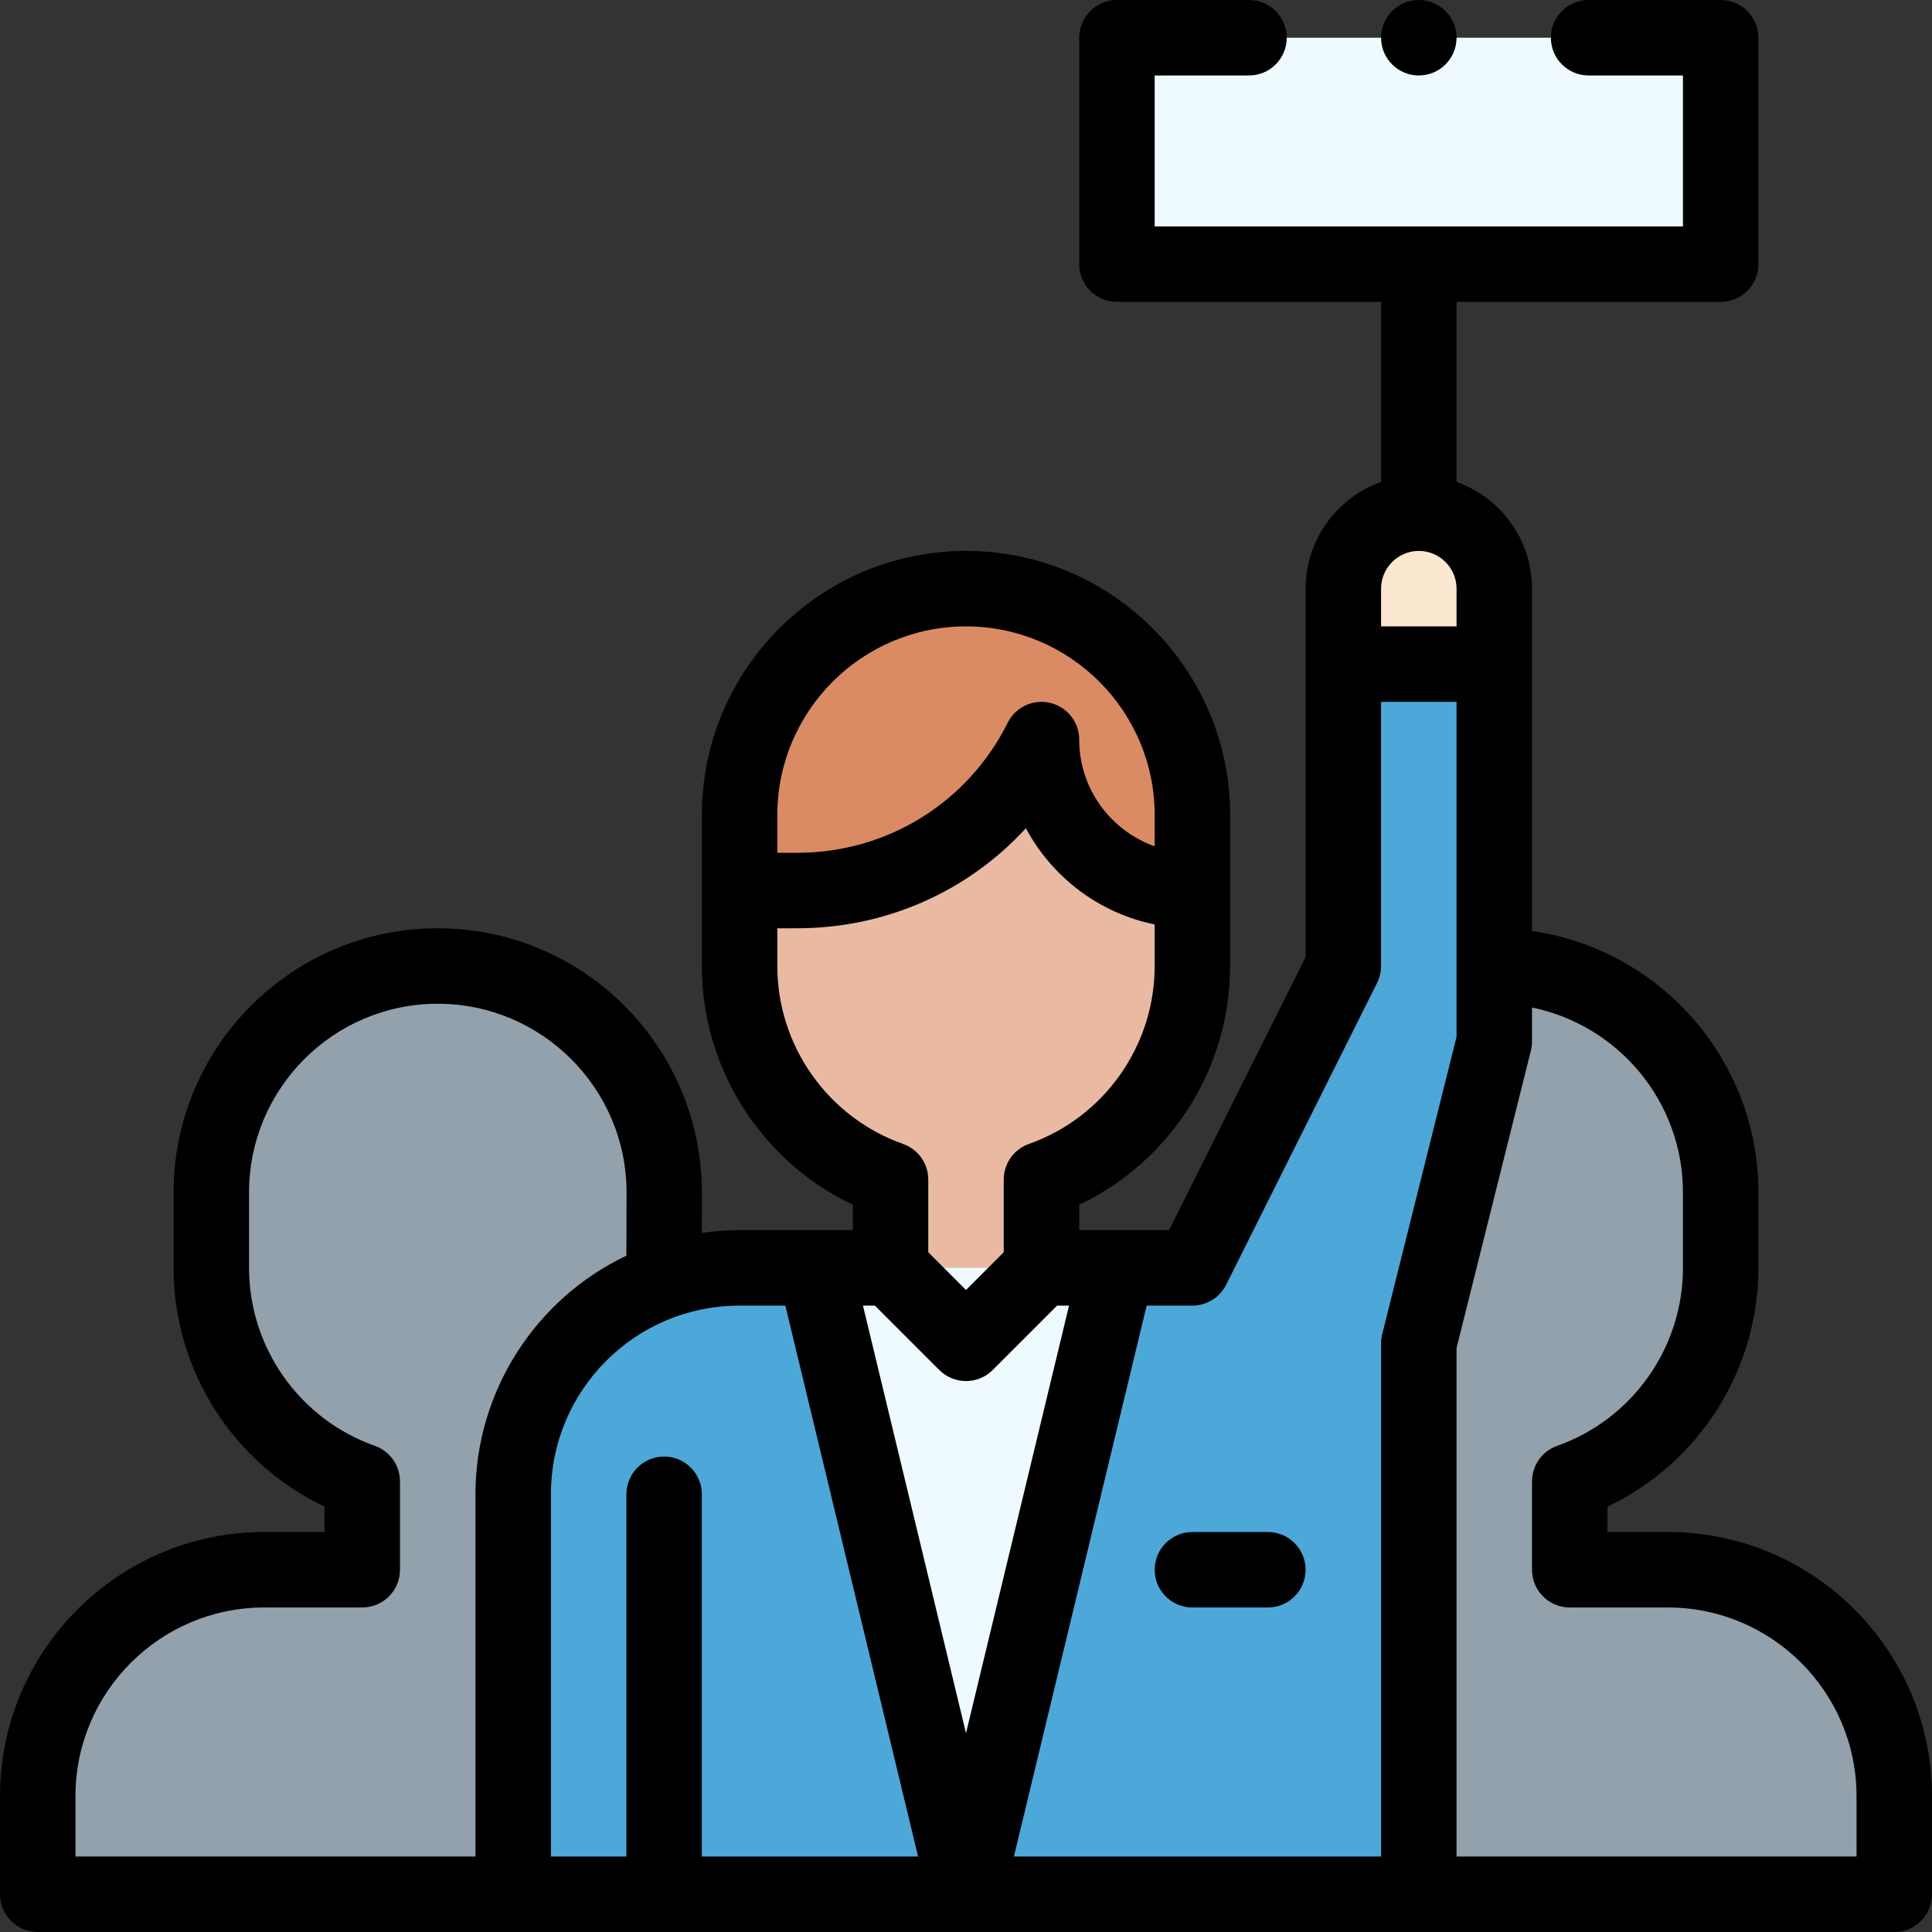 <?xml version="1.0"?>
<svg xmlns="http://www.w3.org/2000/svg" xmlns:xlink="http://www.w3.org/1999/xlink" xmlns:svgjs="http://svgjs.com/svgjs" version="1.1" width="512" height="512" x="0" y="0" viewBox="0 0 512 512" style="enable-background:new 0 0 512 512" xml:space="preserve" class=""><rect x="0" y="0" width="512" height="512" fill="#333333" stroke="none"/><g><g xmlns="http://www.w3.org/2000/svg"><g><g><path d="m442 416h-26v-23.41c23.3-8.24 40-30.47 40-56.59v-20c0-33.14-26.86-60-60-60l-20 100v146h126v-26c0-33.14-26.86-60-60-60z" fill="#92a1ab" data-original="#6d92ac" style="" class=""/><path d="m116 256c-33.14 0-60 26.86-60 60v20.01c0 26.12 16.7 48.34 40 56.58v23.41h-26c-33.14 0-60 26.86-60 60v26h126l39.9-162.55c.07-1.14.1-23.45.1-23.45 0-33.14-26.86-60-60-60z" fill="#92a1ab" data-original="#6d92ac" style="" class=""/><path d="m356 176v80l-40 80h-120c-33.276 0-60 26.997-60 60v106h240v-146l20-80v-100z" fill="#4da8da" data-original="#ffda8f" style="" class=""/><path d="m276 196-80 40v20.01c0 26.12 16.7 48.34 40 56.58v23.41l20 20 20-20v-23.41c23.3-8.24 40-30.47 40-56.59v-20z" fill="#e9baa1" data-original="#e9baa1" style=""/><path d="m456 10v60c-4.514 0-155.488 0-160 0v-60z" fill="#eefaff" data-original="#eefaff" style="" class=""/><path d="m396 156v20h-40v-20c0-11.05 8.95-20 20-20s20 8.95 20 20z" fill="#fce8d0" data-original="#fce8d0" style=""/><path d="m316 216v20c-22.09 0-40-17.91-40-40-12.26 24.51-37.31 40-64.72 40h-15.28v-20c0-33.14 26.86-60 60-60s60 26.86 60 60z" fill="#da8b63" data-original="#da8b63" style=""/></g><path d="m216 336 40 166 40-166z" fill="#eefaff" data-original="#eefaff" style="" class=""/></g><g><path d="m10 512h492c5.522 0 10-4.478 10-10v-26c0-38.598-31.402-70-70-70h-16v-6.734c24.192-11.483 40-36.073 40-63.266v-20c0-35.202-26.124-64.406-60-69.274v-90.726c0-13.036-8.361-24.152-20-28.28v-47.72h70c5.522 0 10-4.477 10-10v-60c0-5.523-4.478-10-10-10h-35c-5.522 0-10 4.477-10 10s4.478 10 10 10h25v40h-140v-40h25c5.522 0 10-4.477 10-10s-4.478-10-10-10h-35c-5.522 0-10 4.477-10 10v60c0 5.523 4.478 10 10 10h70v47.72c-11.639 4.128-20 15.243-20 28.28v97.639l-36.181 72.361h-23.819v-6.734c24.192-11.483 40-36.073 40-63.266v-40c0-38.598-31.402-70-70-70s-70 31.402-70 70v40.01c0 27.187 15.808 51.773 40 63.256v6.734h-30c-3.372 0-6.716.253-10.021.728.008-2.891.015-6.416.021-10.728 0-38.598-31.402-70-70-70s-70 31.402-70 70v20.01c0 27.187 15.808 51.773 40 63.256v6.734h-16c-38.598 0-70 31.402-70 70v26c0 5.522 4.477 10 10 10zm246-52.688-27.304-113.312h3.162l17.071 17.071c1.953 1.953 4.511 2.929 7.071 2.929s5.118-.976 7.071-2.929l17.072-17.071h3.162zm149.701-180.887c.198-.793.299-1.607.299-2.425v-8.994c22.795 4.646 40 24.848 40 48.994v20c0 21.158-13.396 40.111-33.334 47.162-3.995 1.413-6.666 5.19-6.666 9.428v23.41c0 5.523 4.478 10 10 10h26c27.57 0 50 22.43 50 50v16h-106v-134.769zm-39.701-122.425c0-5.514 4.486-10 10-10s10 4.486 10 10v10h-20zm-62.123 190h12.123c3.788 0 7.25-2.14 8.944-5.528l40-80c.694-1.389 1.056-2.92 1.056-4.472v-70h20v88.769l-19.701 78.806c-.198.793-.299 1.607-.299 2.425v136h-97.304zm-97.877-130c0-27.57 22.43-50 50-50s50 22.43 50 50v8.28c-11.639-4.128-20-15.243-20-28.28 0-4.638-3.188-8.667-7.702-9.732-4.512-1.068-9.167 1.111-11.241 5.259-10.637 21.264-32.009 34.473-55.777 34.473h-5.28zm0 40.01v-10.01h5.28c23.517 0 45.257-9.791 60.59-26.509 6.912 12.932 19.347 22.484 34.13 25.498v11.011c0 21.158-13.396 40.111-33.334 47.162-3.995 1.413-6.666 5.19-6.666 9.428v19.268l-10 10-10-10v-19.268c0-4.238-2.671-8.015-6.666-9.428-19.938-7.051-33.334-26-33.334-47.152zm-10 89.99h12.123l35.181 146h-57.304v-96c0-5.523-4.477-10-10-10s-10 4.477-10 10v96h-20v-96c0-27.648 22.411-50 50-50zm-176 130c0-27.57 22.43-50 50-50h26c5.523 0 10-4.477 10-10v-23.41c0-4.238-2.671-8.015-6.666-9.428-19.938-7.051-33.334-26-33.334-47.152v-20.01c0-27.57 22.43-50 50-50s50.042 22.43 50.042 49.987c-.007 4.935-.022 11.81-.042 16.785-24.159 11.487-40 36.063-40 63.228v96h-106z" fill="#000000" data-original="#000000" style="" class=""/><path d="m316 426h20c5.522 0 10-4.477 10-10s-4.478-10-10-10h-20c-5.522 0-10 4.477-10 10s4.478 10 10 10z" fill="#000000" data-original="#000000" style="" class=""/><circle cx="376" cy="10" r="10" fill="#000000" data-original="#000000" style="" class=""/></g></g></g></svg>

